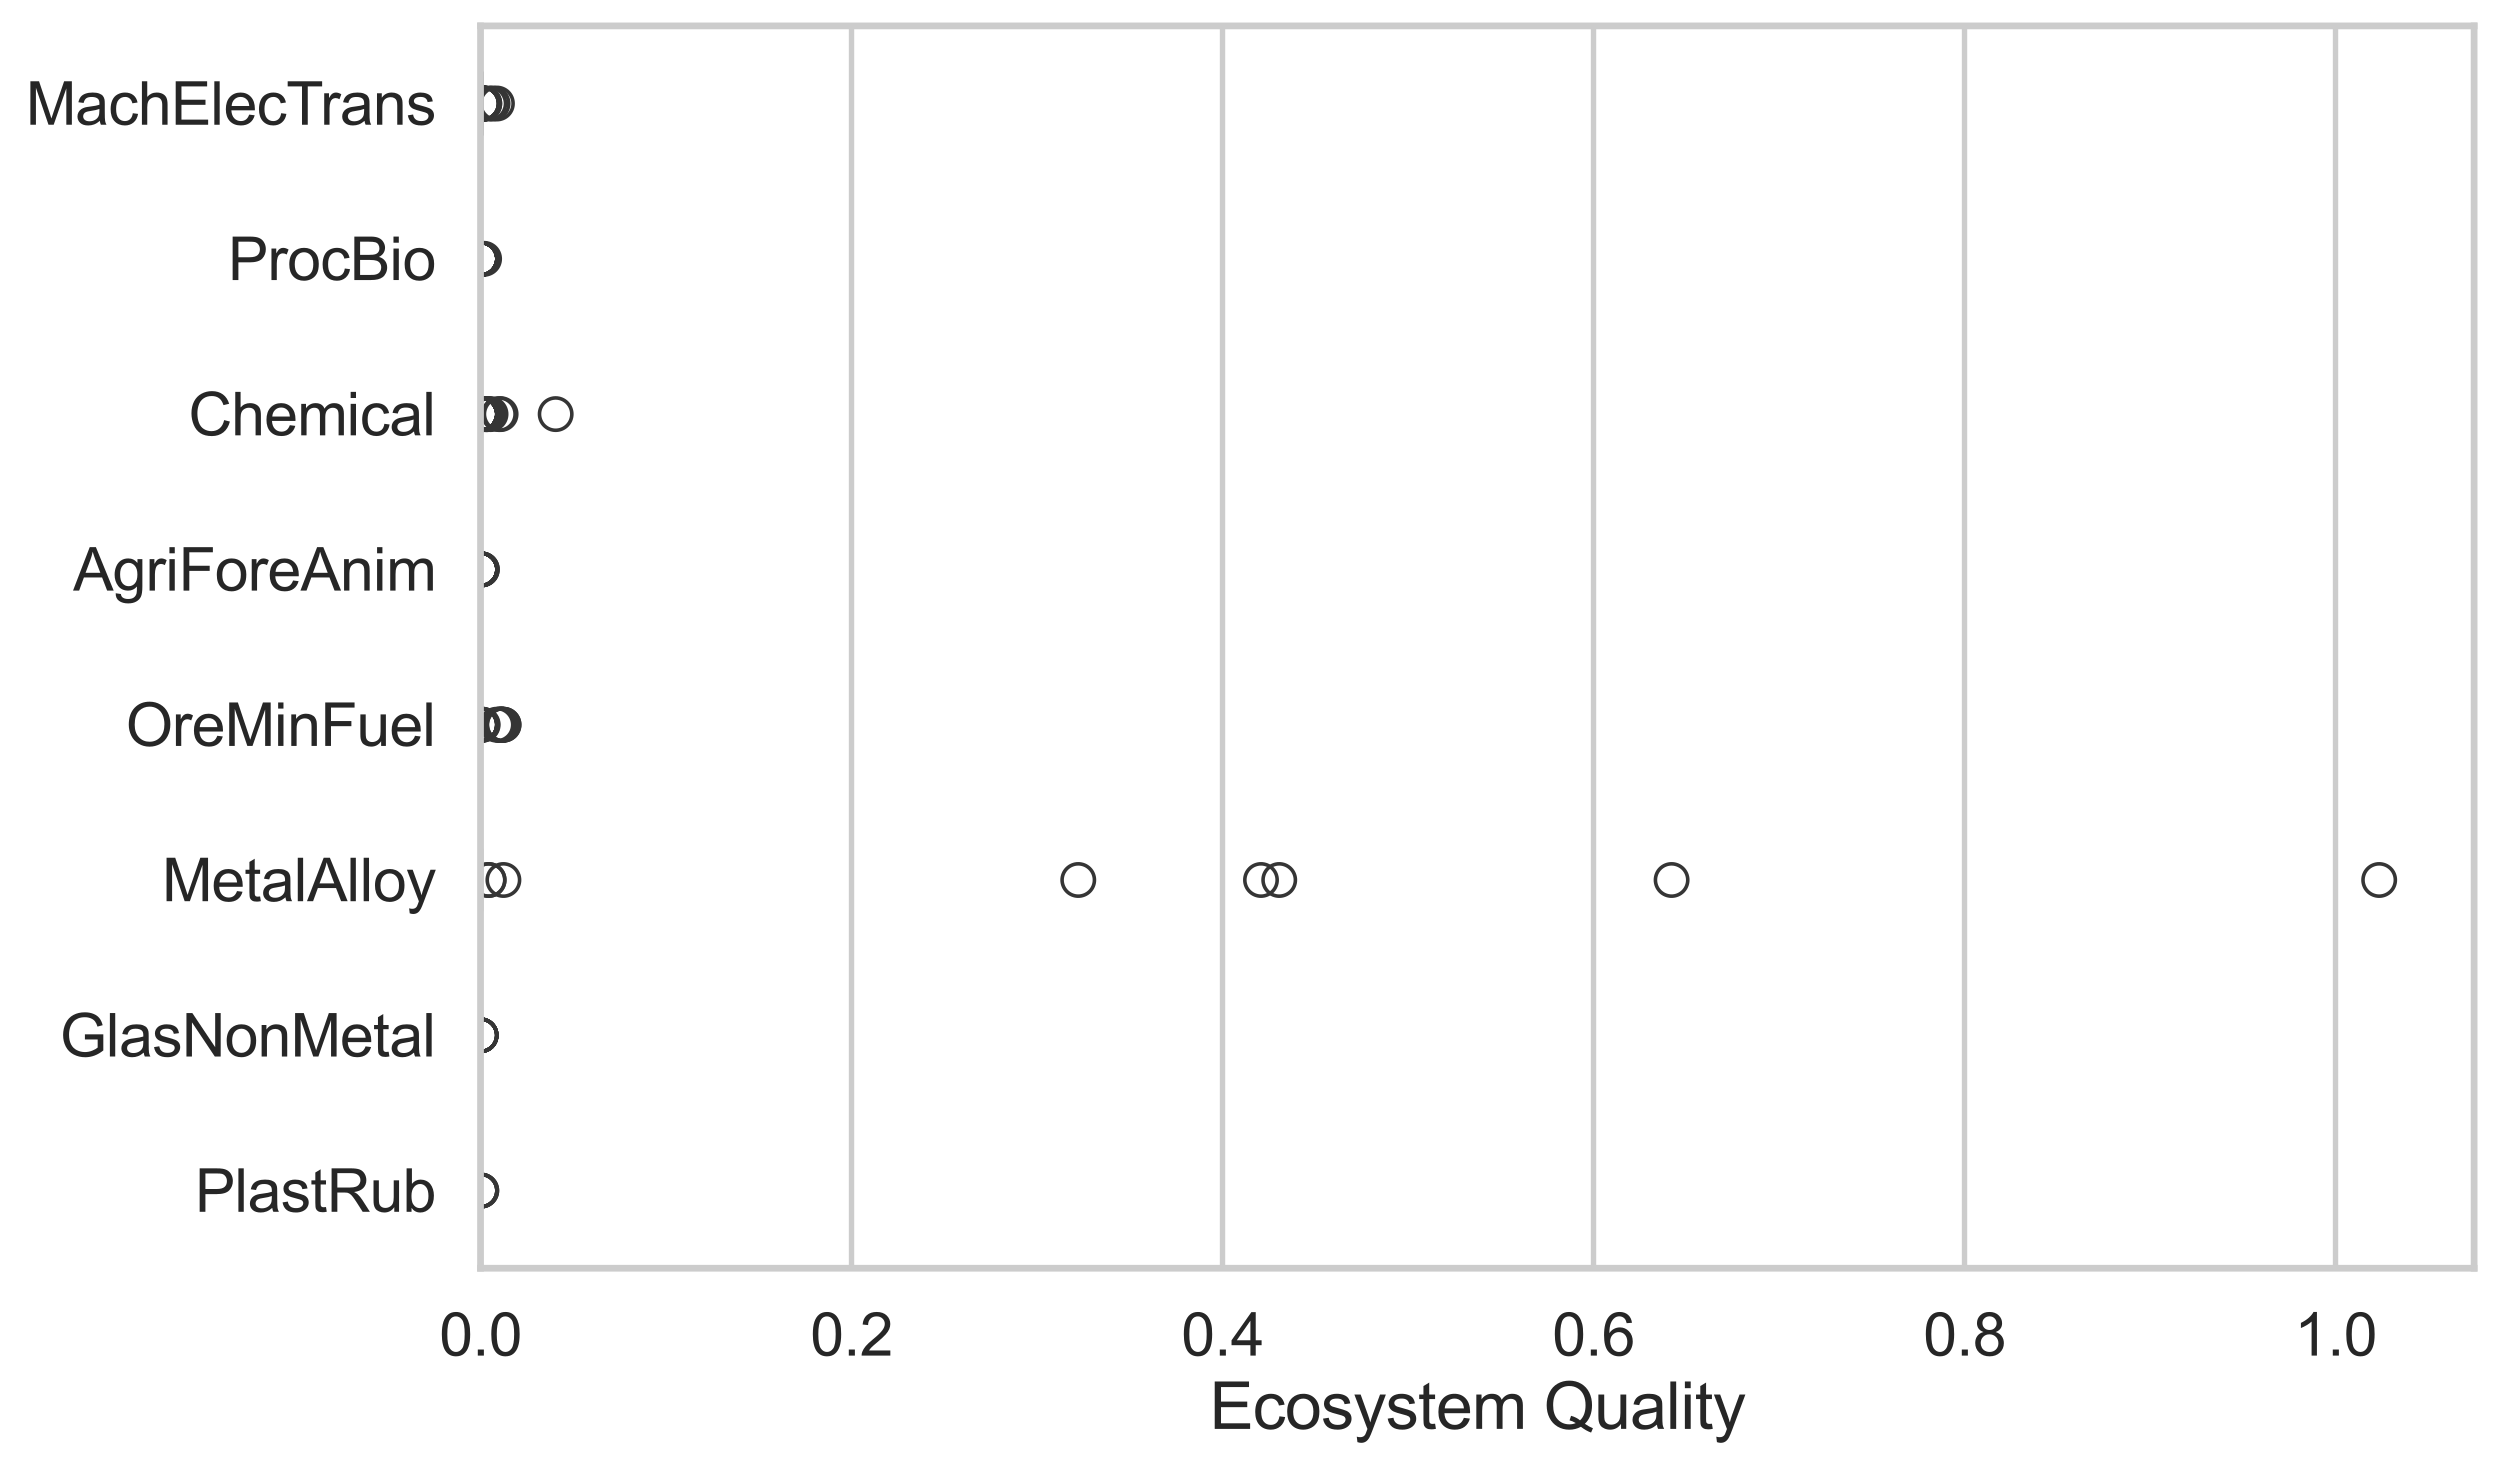 <?xml version="1.0" encoding="utf-8" standalone="no"?>
<!DOCTYPE svg PUBLIC "-//W3C//DTD SVG 1.1//EN"
  "http://www.w3.org/Graphics/SVG/1.1/DTD/svg11.dtd">
<svg xmlns:xlink="http://www.w3.org/1999/xlink" width="695.577pt" height="408.553pt" viewBox="0 0 695.577 408.553" xmlns="http://www.w3.org/2000/svg" version="1.1">
 <defs>
  <style type="text/css">*{stroke-linejoin: round; stroke-linecap: butt}</style>
 </defs>
 <g id="figure_1">
  <g id="patch_1">
   <path d="M 0 408.553 
L 695.577 408.553 
L 695.577 0 
L 0 0 
z
" style="fill: #ffffff"/>
  </g>
  <g id="axes_1">
   <g id="patch_2">
    <path d="M 133.697 352.86 
L 688.377 352.86 
L 688.377 7.2 
L 133.697 7.2 
z
" style="fill: #ffffff"/>
   </g>
   <g id="matplotlib.axis_1">
    <g id="xtick_1">
     <g id="line2d_1">
      <path d="M 133.697 352.86 
L 133.697 7.2 
" clip-path="url(#pc654605eb8)" style="fill: none; stroke: #cccccc; stroke-width: 1.5; stroke-linecap: round"/>
     </g>
     <g id="text_1">
      <!-- 0.0 -->
      <g style="fill: #262626" transform="translate(122.229 377.17) scale(0.165 -0.165)">
       <defs>
        <path id="ArialMT-30" d="M 266 2259 
Q 266 3072 433 3567 
Q 600 4063 929 4331 
Q 1259 4600 1759 4600 
Q 2128 4600 2406 4451 
Q 2684 4303 2865 4023 
Q 3047 3744 3150 3342 
Q 3253 2941 3253 2259 
Q 3253 1453 3087 958 
Q 2922 463 2592 192 
Q 2263 -78 1759 -78 
Q 1097 -78 719 397 
Q 266 969 266 2259 
z
M 844 2259 
Q 844 1131 1108 757 
Q 1372 384 1759 384 
Q 2147 384 2411 759 
Q 2675 1134 2675 2259 
Q 2675 3391 2411 3762 
Q 2147 4134 1753 4134 
Q 1366 4134 1134 3806 
Q 844 3388 844 2259 
z
" transform="scale(0.016)"/>
        <path id="ArialMT-2e" d="M 581 0 
L 581 641 
L 1222 641 
L 1222 0 
L 581 0 
z
" transform="scale(0.016)"/>
       </defs>
       <use xlink:href="#ArialMT-30"/>
       <use xlink:href="#ArialMT-2e" transform="translate(55.615 0)"/>
       <use xlink:href="#ArialMT-30" transform="translate(83.398 0)"/>
      </g>
     </g>
    </g>
    <g id="xtick_2">
     <g id="line2d_2">
      <path d="M 236.92 352.86 
L 236.92 7.2 
" clip-path="url(#pc654605eb8)" style="fill: none; stroke: #cccccc; stroke-width: 1.5; stroke-linecap: round"/>
     </g>
     <g id="text_2">
      <!-- 0.2 -->
      <g style="fill: #262626" transform="translate(225.453 377.17) scale(0.165 -0.165)">
       <defs>
        <path id="ArialMT-32" d="M 3222 541 
L 3222 0 
L 194 0 
Q 188 203 259 391 
Q 375 700 629 1000 
Q 884 1300 1366 1694 
Q 2113 2306 2375 2664 
Q 2638 3022 2638 3341 
Q 2638 3675 2398 3904 
Q 2159 4134 1775 4134 
Q 1369 4134 1125 3890 
Q 881 3647 878 3216 
L 300 3275 
Q 359 3922 746 4261 
Q 1134 4600 1788 4600 
Q 2447 4600 2831 4234 
Q 3216 3869 3216 3328 
Q 3216 3053 3103 2787 
Q 2991 2522 2730 2228 
Q 2469 1934 1863 1422 
Q 1356 997 1212 845 
Q 1069 694 975 541 
L 3222 541 
z
" transform="scale(0.016)"/>
       </defs>
       <use xlink:href="#ArialMT-30"/>
       <use xlink:href="#ArialMT-2e" transform="translate(55.615 0)"/>
       <use xlink:href="#ArialMT-32" transform="translate(83.398 0)"/>
      </g>
     </g>
    </g>
    <g id="xtick_3">
     <g id="line2d_3">
      <path d="M 340.143 352.86 
L 340.143 7.2 
" clip-path="url(#pc654605eb8)" style="fill: none; stroke: #cccccc; stroke-width: 1.5; stroke-linecap: round"/>
     </g>
     <g id="text_3">
      <!-- 0.4 -->
      <g style="fill: #262626" transform="translate(328.676 377.17) scale(0.165 -0.165)">
       <defs>
        <path id="ArialMT-34" d="M 2069 0 
L 2069 1097 
L 81 1097 
L 81 1613 
L 2172 4581 
L 2631 4581 
L 2631 1613 
L 3250 1613 
L 3250 1097 
L 2631 1097 
L 2631 0 
L 2069 0 
z
M 2069 1613 
L 2069 3678 
L 634 1613 
L 2069 1613 
z
" transform="scale(0.016)"/>
       </defs>
       <use xlink:href="#ArialMT-30"/>
       <use xlink:href="#ArialMT-2e" transform="translate(55.615 0)"/>
       <use xlink:href="#ArialMT-34" transform="translate(83.398 0)"/>
      </g>
     </g>
    </g>
    <g id="xtick_4">
     <g id="line2d_4">
      <path d="M 443.366 352.86 
L 443.366 7.2 
" clip-path="url(#pc654605eb8)" style="fill: none; stroke: #cccccc; stroke-width: 1.5; stroke-linecap: round"/>
     </g>
     <g id="text_4">
      <!-- 0.6 -->
      <g style="fill: #262626" transform="translate(431.899 377.17) scale(0.165 -0.165)">
       <defs>
        <path id="ArialMT-36" d="M 3184 3459 
L 2625 3416 
Q 2550 3747 2413 3897 
Q 2184 4138 1850 4138 
Q 1581 4138 1378 3988 
Q 1113 3794 959 3422 
Q 806 3050 800 2363 
Q 1003 2672 1297 2822 
Q 1591 2972 1913 2972 
Q 2475 2972 2870 2558 
Q 3266 2144 3266 1488 
Q 3266 1056 3080 686 
Q 2894 316 2569 119 
Q 2244 -78 1831 -78 
Q 1128 -78 684 439 
Q 241 956 241 2144 
Q 241 3472 731 4075 
Q 1159 4600 1884 4600 
Q 2425 4600 2770 4297 
Q 3116 3994 3184 3459 
z
M 888 1484 
Q 888 1194 1011 928 
Q 1134 663 1356 523 
Q 1578 384 1822 384 
Q 2178 384 2434 671 
Q 2691 959 2691 1453 
Q 2691 1928 2437 2201 
Q 2184 2475 1800 2475 
Q 1419 2475 1153 2201 
Q 888 1928 888 1484 
z
" transform="scale(0.016)"/>
       </defs>
       <use xlink:href="#ArialMT-30"/>
       <use xlink:href="#ArialMT-2e" transform="translate(55.615 0)"/>
       <use xlink:href="#ArialMT-36" transform="translate(83.398 0)"/>
      </g>
     </g>
    </g>
    <g id="xtick_5">
     <g id="line2d_5">
      <path d="M 546.59 352.86 
L 546.59 7.2 
" clip-path="url(#pc654605eb8)" style="fill: none; stroke: #cccccc; stroke-width: 1.5; stroke-linecap: round"/>
     </g>
     <g id="text_5">
      <!-- 0.8 -->
      <g style="fill: #262626" transform="translate(535.122 377.17) scale(0.165 -0.165)">
       <defs>
        <path id="ArialMT-38" d="M 1131 2484 
Q 781 2613 612 2850 
Q 444 3088 444 3419 
Q 444 3919 803 4259 
Q 1163 4600 1759 4600 
Q 2359 4600 2725 4251 
Q 3091 3903 3091 3403 
Q 3091 3084 2923 2848 
Q 2756 2613 2416 2484 
Q 2838 2347 3058 2040 
Q 3278 1734 3278 1309 
Q 3278 722 2862 322 
Q 2447 -78 1769 -78 
Q 1091 -78 675 323 
Q 259 725 259 1325 
Q 259 1772 486 2073 
Q 713 2375 1131 2484 
z
M 1019 3438 
Q 1019 3113 1228 2906 
Q 1438 2700 1772 2700 
Q 2097 2700 2305 2904 
Q 2513 3109 2513 3406 
Q 2513 3716 2298 3927 
Q 2084 4138 1766 4138 
Q 1444 4138 1231 3931 
Q 1019 3725 1019 3438 
z
M 838 1322 
Q 838 1081 952 856 
Q 1066 631 1291 507 
Q 1516 384 1775 384 
Q 2178 384 2440 643 
Q 2703 903 2703 1303 
Q 2703 1709 2433 1975 
Q 2163 2241 1756 2241 
Q 1359 2241 1098 1978 
Q 838 1716 838 1322 
z
" transform="scale(0.016)"/>
       </defs>
       <use xlink:href="#ArialMT-30"/>
       <use xlink:href="#ArialMT-2e" transform="translate(55.615 0)"/>
       <use xlink:href="#ArialMT-38" transform="translate(83.398 0)"/>
      </g>
     </g>
    </g>
    <g id="xtick_6">
     <g id="line2d_6">
      <path d="M 649.813 352.86 
L 649.813 7.2 
" clip-path="url(#pc654605eb8)" style="fill: none; stroke: #cccccc; stroke-width: 1.5; stroke-linecap: round"/>
     </g>
     <g id="text_6">
      <!-- 1.0 -->
      <g style="fill: #262626" transform="translate(638.345 377.17) scale(0.165 -0.165)">
       <defs>
        <path id="ArialMT-31" d="M 2384 0 
L 1822 0 
L 1822 3584 
Q 1619 3391 1289 3197 
Q 959 3003 697 2906 
L 697 3450 
Q 1169 3672 1522 3987 
Q 1875 4303 2022 4600 
L 2384 4600 
L 2384 0 
z
" transform="scale(0.016)"/>
       </defs>
       <use xlink:href="#ArialMT-31"/>
       <use xlink:href="#ArialMT-2e" transform="translate(55.615 0)"/>
       <use xlink:href="#ArialMT-30" transform="translate(83.398 0)"/>
      </g>
     </g>
    </g>
    <g id="text_7">
     <!-- Ecosystem Quality -->
     <g style="fill: #262626" transform="translate(336.517 397.564) scale(0.18 -0.18)">
      <defs>
       <path id="ArialMT-45" d="M 506 0 
L 506 4581 
L 3819 4581 
L 3819 4041 
L 1113 4041 
L 1113 2638 
L 3647 2638 
L 3647 2100 
L 1113 2100 
L 1113 541 
L 3925 541 
L 3925 0 
L 506 0 
z
" transform="scale(0.016)"/>
       <path id="ArialMT-63" d="M 2588 1216 
L 3141 1144 
Q 3050 572 2676 248 
Q 2303 -75 1759 -75 
Q 1078 -75 664 370 
Q 250 816 250 1647 
Q 250 2184 428 2587 
Q 606 2991 970 3192 
Q 1334 3394 1763 3394 
Q 2303 3394 2647 3120 
Q 2991 2847 3088 2344 
L 2541 2259 
Q 2463 2594 2264 2762 
Q 2066 2931 1784 2931 
Q 1359 2931 1093 2626 
Q 828 2322 828 1663 
Q 828 994 1084 691 
Q 1341 388 1753 388 
Q 2084 388 2306 591 
Q 2528 794 2588 1216 
z
" transform="scale(0.016)"/>
       <path id="ArialMT-6f" d="M 213 1659 
Q 213 2581 725 3025 
Q 1153 3394 1769 3394 
Q 2453 3394 2887 2945 
Q 3322 2497 3322 1706 
Q 3322 1066 3130 698 
Q 2938 331 2570 128 
Q 2203 -75 1769 -75 
Q 1072 -75 642 372 
Q 213 819 213 1659 
z
M 791 1659 
Q 791 1022 1069 705 
Q 1347 388 1769 388 
Q 2188 388 2466 706 
Q 2744 1025 2744 1678 
Q 2744 2294 2464 2611 
Q 2184 2928 1769 2928 
Q 1347 2928 1069 2612 
Q 791 2297 791 1659 
z
" transform="scale(0.016)"/>
       <path id="ArialMT-73" d="M 197 991 
L 753 1078 
Q 800 744 1014 566 
Q 1228 388 1613 388 
Q 2000 388 2187 545 
Q 2375 703 2375 916 
Q 2375 1106 2209 1216 
Q 2094 1291 1634 1406 
Q 1016 1563 777 1677 
Q 538 1791 414 1992 
Q 291 2194 291 2438 
Q 291 2659 392 2848 
Q 494 3038 669 3163 
Q 800 3259 1026 3326 
Q 1253 3394 1513 3394 
Q 1903 3394 2198 3281 
Q 2494 3169 2634 2976 
Q 2775 2784 2828 2463 
L 2278 2388 
Q 2241 2644 2061 2787 
Q 1881 2931 1553 2931 
Q 1166 2931 1000 2803 
Q 834 2675 834 2503 
Q 834 2394 903 2306 
Q 972 2216 1119 2156 
Q 1203 2125 1616 2013 
Q 2213 1853 2448 1751 
Q 2684 1650 2818 1456 
Q 2953 1263 2953 975 
Q 2953 694 2789 445 
Q 2625 197 2315 61 
Q 2006 -75 1616 -75 
Q 969 -75 630 194 
Q 291 463 197 991 
z
" transform="scale(0.016)"/>
       <path id="ArialMT-79" d="M 397 -1278 
L 334 -750 
Q 519 -800 656 -800 
Q 844 -800 956 -737 
Q 1069 -675 1141 -563 
Q 1194 -478 1313 -144 
Q 1328 -97 1363 -6 
L 103 3319 
L 709 3319 
L 1400 1397 
Q 1534 1031 1641 628 
Q 1738 1016 1872 1384 
L 2581 3319 
L 3144 3319 
L 1881 -56 
Q 1678 -603 1566 -809 
Q 1416 -1088 1222 -1217 
Q 1028 -1347 759 -1347 
Q 597 -1347 397 -1278 
z
" transform="scale(0.016)"/>
       <path id="ArialMT-74" d="M 1650 503 
L 1731 6 
Q 1494 -44 1306 -44 
Q 1000 -44 831 53 
Q 663 150 594 308 
Q 525 466 525 972 
L 525 2881 
L 113 2881 
L 113 3319 
L 525 3319 
L 525 4141 
L 1084 4478 
L 1084 3319 
L 1650 3319 
L 1650 2881 
L 1084 2881 
L 1084 941 
Q 1084 700 1114 631 
Q 1144 563 1211 522 
Q 1278 481 1403 481 
Q 1497 481 1650 503 
z
" transform="scale(0.016)"/>
       <path id="ArialMT-65" d="M 2694 1069 
L 3275 997 
Q 3138 488 2766 206 
Q 2394 -75 1816 -75 
Q 1088 -75 661 373 
Q 234 822 234 1631 
Q 234 2469 665 2931 
Q 1097 3394 1784 3394 
Q 2450 3394 2872 2941 
Q 3294 2488 3294 1666 
Q 3294 1616 3291 1516 
L 816 1516 
Q 847 969 1125 678 
Q 1403 388 1819 388 
Q 2128 388 2347 550 
Q 2566 713 2694 1069 
z
M 847 1978 
L 2700 1978 
Q 2663 2397 2488 2606 
Q 2219 2931 1791 2931 
Q 1403 2931 1139 2672 
Q 875 2413 847 1978 
z
" transform="scale(0.016)"/>
       <path id="ArialMT-6d" d="M 422 0 
L 422 3319 
L 925 3319 
L 925 2853 
Q 1081 3097 1340 3245 
Q 1600 3394 1931 3394 
Q 2300 3394 2536 3241 
Q 2772 3088 2869 2813 
Q 3263 3394 3894 3394 
Q 4388 3394 4653 3120 
Q 4919 2847 4919 2278 
L 4919 0 
L 4359 0 
L 4359 2091 
Q 4359 2428 4304 2576 
Q 4250 2725 4106 2815 
Q 3963 2906 3769 2906 
Q 3419 2906 3187 2673 
Q 2956 2441 2956 1928 
L 2956 0 
L 2394 0 
L 2394 2156 
Q 2394 2531 2256 2718 
Q 2119 2906 1806 2906 
Q 1569 2906 1367 2781 
Q 1166 2656 1075 2415 
Q 984 2175 984 1722 
L 984 0 
L 422 0 
z
" transform="scale(0.016)"/>
       <path id="ArialMT-20" transform="scale(0.016)"/>
       <path id="ArialMT-51" d="M 3966 491 
Q 4388 200 4744 66 
L 4566 -356 
Q 4072 -178 3581 206 
Q 3072 -78 2456 -78 
Q 1834 -78 1328 222 
Q 822 522 548 1065 
Q 275 1609 275 2291 
Q 275 2969 550 3525 
Q 825 4081 1333 4372 
Q 1841 4663 2469 4663 
Q 3103 4663 3612 4361 
Q 4122 4059 4389 3517 
Q 4656 2975 4656 2294 
Q 4656 1728 4484 1276 
Q 4313 825 3966 491 
z
M 2631 1266 
Q 3156 1119 3497 828 
Q 4031 1316 4031 2294 
Q 4031 2850 3842 3265 
Q 3653 3681 3289 3911 
Q 2925 4141 2472 4141 
Q 1794 4141 1347 3677 
Q 900 3213 900 2291 
Q 900 1397 1342 919 
Q 1784 441 2472 441 
Q 2797 441 3084 563 
Q 2800 747 2484 825 
L 2631 1266 
z
" transform="scale(0.016)"/>
       <path id="ArialMT-75" d="M 2597 0 
L 2597 488 
Q 2209 -75 1544 -75 
Q 1250 -75 995 37 
Q 741 150 617 320 
Q 494 491 444 738 
Q 409 903 409 1263 
L 409 3319 
L 972 3319 
L 972 1478 
Q 972 1038 1006 884 
Q 1059 663 1231 536 
Q 1403 409 1656 409 
Q 1909 409 2131 539 
Q 2353 669 2445 892 
Q 2538 1116 2538 1541 
L 2538 3319 
L 3100 3319 
L 3100 0 
L 2597 0 
z
" transform="scale(0.016)"/>
       <path id="ArialMT-61" d="M 2588 409 
Q 2275 144 1986 34 
Q 1697 -75 1366 -75 
Q 819 -75 525 192 
Q 231 459 231 875 
Q 231 1119 342 1320 
Q 453 1522 633 1644 
Q 813 1766 1038 1828 
Q 1203 1872 1538 1913 
Q 2219 1994 2541 2106 
Q 2544 2222 2544 2253 
Q 2544 2597 2384 2738 
Q 2169 2928 1744 2928 
Q 1347 2928 1158 2789 
Q 969 2650 878 2297 
L 328 2372 
Q 403 2725 575 2942 
Q 747 3159 1072 3276 
Q 1397 3394 1825 3394 
Q 2250 3394 2515 3294 
Q 2781 3194 2906 3042 
Q 3031 2891 3081 2659 
Q 3109 2516 3109 2141 
L 3109 1391 
Q 3109 606 3145 398 
Q 3181 191 3288 0 
L 2700 0 
Q 2613 175 2588 409 
z
M 2541 1666 
Q 2234 1541 1622 1453 
Q 1275 1403 1131 1340 
Q 988 1278 909 1158 
Q 831 1038 831 891 
Q 831 666 1001 516 
Q 1172 366 1500 366 
Q 1825 366 2078 508 
Q 2331 650 2450 897 
Q 2541 1088 2541 1459 
L 2541 1666 
z
" transform="scale(0.016)"/>
       <path id="ArialMT-6c" d="M 409 0 
L 409 4581 
L 972 4581 
L 972 0 
L 409 0 
z
" transform="scale(0.016)"/>
       <path id="ArialMT-69" d="M 425 3934 
L 425 4581 
L 988 4581 
L 988 3934 
L 425 3934 
z
M 425 0 
L 425 3319 
L 988 3319 
L 988 0 
L 425 0 
z
" transform="scale(0.016)"/>
      </defs>
      <use xlink:href="#ArialMT-45"/>
      <use xlink:href="#ArialMT-63" transform="translate(66.699 0)"/>
      <use xlink:href="#ArialMT-6f" transform="translate(116.699 0)"/>
      <use xlink:href="#ArialMT-73" transform="translate(172.314 0)"/>
      <use xlink:href="#ArialMT-79" transform="translate(222.314 0)"/>
      <use xlink:href="#ArialMT-73" transform="translate(272.314 0)"/>
      <use xlink:href="#ArialMT-74" transform="translate(322.314 0)"/>
      <use xlink:href="#ArialMT-65" transform="translate(350.098 0)"/>
      <use xlink:href="#ArialMT-6d" transform="translate(405.713 0)"/>
      <use xlink:href="#ArialMT-20" transform="translate(489.014 0)"/>
      <use xlink:href="#ArialMT-51" transform="translate(516.797 0)"/>
      <use xlink:href="#ArialMT-75" transform="translate(594.58 0)"/>
      <use xlink:href="#ArialMT-61" transform="translate(650.195 0)"/>
      <use xlink:href="#ArialMT-6c" transform="translate(705.811 0)"/>
      <use xlink:href="#ArialMT-69" transform="translate(728.027 0)"/>
      <use xlink:href="#ArialMT-74" transform="translate(750.244 0)"/>
      <use xlink:href="#ArialMT-79" transform="translate(778.027 0)"/>
     </g>
    </g>
   </g>
   <g id="matplotlib.axis_2">
    <g id="ytick_1">
     <g id="text_8">
      <!-- MachElecTrans -->
      <g style="fill: #262626" transform="translate(7.2 34.709) scale(0.165 -0.165)">
       <defs>
        <path id="ArialMT-4d" d="M 475 0 
L 475 4581 
L 1388 4581 
L 2472 1338 
Q 2622 884 2691 659 
Q 2769 909 2934 1394 
L 4031 4581 
L 4847 4581 
L 4847 0 
L 4263 0 
L 4263 3834 
L 2931 0 
L 2384 0 
L 1059 3900 
L 1059 0 
L 475 0 
z
" transform="scale(0.016)"/>
        <path id="ArialMT-68" d="M 422 0 
L 422 4581 
L 984 4581 
L 984 2938 
Q 1378 3394 1978 3394 
Q 2347 3394 2619 3248 
Q 2891 3103 3008 2847 
Q 3125 2591 3125 2103 
L 3125 0 
L 2563 0 
L 2563 2103 
Q 2563 2525 2380 2717 
Q 2197 2909 1863 2909 
Q 1613 2909 1392 2779 
Q 1172 2650 1078 2428 
Q 984 2206 984 1816 
L 984 0 
L 422 0 
z
" transform="scale(0.016)"/>
        <path id="ArialMT-54" d="M 1659 0 
L 1659 4041 
L 150 4041 
L 150 4581 
L 3781 4581 
L 3781 4041 
L 2266 4041 
L 2266 0 
L 1659 0 
z
" transform="scale(0.016)"/>
        <path id="ArialMT-72" d="M 416 0 
L 416 3319 
L 922 3319 
L 922 2816 
Q 1116 3169 1280 3281 
Q 1444 3394 1641 3394 
Q 1925 3394 2219 3213 
L 2025 2691 
Q 1819 2813 1613 2813 
Q 1428 2813 1281 2702 
Q 1134 2591 1072 2394 
Q 978 2094 978 1738 
L 978 0 
L 416 0 
z
" transform="scale(0.016)"/>
        <path id="ArialMT-6e" d="M 422 0 
L 422 3319 
L 928 3319 
L 928 2847 
Q 1294 3394 1984 3394 
Q 2284 3394 2536 3286 
Q 2788 3178 2913 3003 
Q 3038 2828 3088 2588 
Q 3119 2431 3119 2041 
L 3119 0 
L 2556 0 
L 2556 2019 
Q 2556 2363 2490 2533 
Q 2425 2703 2258 2804 
Q 2091 2906 1866 2906 
Q 1506 2906 1245 2678 
Q 984 2450 984 1813 
L 984 0 
L 422 0 
z
" transform="scale(0.016)"/>
       </defs>
       <use xlink:href="#ArialMT-4d"/>
       <use xlink:href="#ArialMT-61" transform="translate(83.301 0)"/>
       <use xlink:href="#ArialMT-63" transform="translate(138.916 0)"/>
       <use xlink:href="#ArialMT-68" transform="translate(188.916 0)"/>
       <use xlink:href="#ArialMT-45" transform="translate(244.531 0)"/>
       <use xlink:href="#ArialMT-6c" transform="translate(311.23 0)"/>
       <use xlink:href="#ArialMT-65" transform="translate(333.447 0)"/>
       <use xlink:href="#ArialMT-63" transform="translate(389.062 0)"/>
       <use xlink:href="#ArialMT-54" transform="translate(439.062 0)"/>
       <use xlink:href="#ArialMT-72" transform="translate(496.396 0)"/>
       <use xlink:href="#ArialMT-61" transform="translate(529.697 0)"/>
       <use xlink:href="#ArialMT-6e" transform="translate(585.312 0)"/>
       <use xlink:href="#ArialMT-73" transform="translate(640.928 0)"/>
      </g>
     </g>
    </g>
    <g id="ytick_2">
     <g id="text_9">
      <!-- ProcBio -->
      <g style="fill: #262626" transform="translate(63.424 77.916) scale(0.165 -0.165)">
       <defs>
        <path id="ArialMT-50" d="M 494 0 
L 494 4581 
L 2222 4581 
Q 2678 4581 2919 4538 
Q 3256 4481 3484 4323 
Q 3713 4166 3852 3881 
Q 3991 3597 3991 3256 
Q 3991 2672 3619 2267 
Q 3247 1863 2275 1863 
L 1100 1863 
L 1100 0 
L 494 0 
z
M 1100 2403 
L 2284 2403 
Q 2872 2403 3119 2622 
Q 3366 2841 3366 3238 
Q 3366 3525 3220 3729 
Q 3075 3934 2838 4000 
Q 2684 4041 2272 4041 
L 1100 4041 
L 1100 2403 
z
" transform="scale(0.016)"/>
        <path id="ArialMT-42" d="M 469 0 
L 469 4581 
L 2188 4581 
Q 2713 4581 3030 4442 
Q 3347 4303 3526 4014 
Q 3706 3725 3706 3409 
Q 3706 3116 3547 2856 
Q 3388 2597 3066 2438 
Q 3481 2316 3704 2022 
Q 3928 1728 3928 1328 
Q 3928 1006 3792 729 
Q 3656 453 3456 303 
Q 3256 153 2954 76 
Q 2653 0 2216 0 
L 469 0 
z
M 1075 2656 
L 2066 2656 
Q 2469 2656 2644 2709 
Q 2875 2778 2992 2937 
Q 3109 3097 3109 3338 
Q 3109 3566 3000 3739 
Q 2891 3913 2687 3977 
Q 2484 4041 1991 4041 
L 1075 4041 
L 1075 2656 
z
M 1075 541 
L 2216 541 
Q 2509 541 2628 563 
Q 2838 600 2978 687 
Q 3119 775 3209 942 
Q 3300 1109 3300 1328 
Q 3300 1584 3169 1773 
Q 3038 1963 2805 2039 
Q 2572 2116 2134 2116 
L 1075 2116 
L 1075 541 
z
" transform="scale(0.016)"/>
       </defs>
       <use xlink:href="#ArialMT-50"/>
       <use xlink:href="#ArialMT-72" transform="translate(66.699 0)"/>
       <use xlink:href="#ArialMT-6f" transform="translate(100 0)"/>
       <use xlink:href="#ArialMT-63" transform="translate(155.615 0)"/>
       <use xlink:href="#ArialMT-42" transform="translate(205.615 0)"/>
       <use xlink:href="#ArialMT-69" transform="translate(272.314 0)"/>
       <use xlink:href="#ArialMT-6f" transform="translate(294.531 0)"/>
      </g>
     </g>
    </g>
    <g id="ytick_3">
     <g id="text_10">
      <!-- Chemical -->
      <g style="fill: #262626" transform="translate(52.428 121.124) scale(0.165 -0.165)">
       <defs>
        <path id="ArialMT-43" d="M 3763 1606 
L 4369 1453 
Q 4178 706 3683 314 
Q 3188 -78 2472 -78 
Q 1731 -78 1267 223 
Q 803 525 561 1097 
Q 319 1669 319 2325 
Q 319 3041 592 3573 
Q 866 4106 1370 4382 
Q 1875 4659 2481 4659 
Q 3169 4659 3637 4309 
Q 4106 3959 4291 3325 
L 3694 3184 
Q 3534 3684 3231 3912 
Q 2928 4141 2469 4141 
Q 1941 4141 1586 3887 
Q 1231 3634 1087 3207 
Q 944 2781 944 2328 
Q 944 1744 1114 1308 
Q 1284 872 1643 656 
Q 2003 441 2422 441 
Q 2931 441 3284 734 
Q 3638 1028 3763 1606 
z
" transform="scale(0.016)"/>
       </defs>
       <use xlink:href="#ArialMT-43"/>
       <use xlink:href="#ArialMT-68" transform="translate(72.217 0)"/>
       <use xlink:href="#ArialMT-65" transform="translate(127.832 0)"/>
       <use xlink:href="#ArialMT-6d" transform="translate(183.447 0)"/>
       <use xlink:href="#ArialMT-69" transform="translate(266.748 0)"/>
       <use xlink:href="#ArialMT-63" transform="translate(288.965 0)"/>
       <use xlink:href="#ArialMT-61" transform="translate(338.965 0)"/>
       <use xlink:href="#ArialMT-6c" transform="translate(394.58 0)"/>
      </g>
     </g>
    </g>
    <g id="ytick_4">
     <g id="text_11">
      <!-- AgriForeAnim -->
      <g style="fill: #262626" transform="translate(20.341 164.331) scale(0.165 -0.165)">
       <defs>
        <path id="ArialMT-41" d="M -9 0 
L 1750 4581 
L 2403 4581 
L 4278 0 
L 3588 0 
L 3053 1388 
L 1138 1388 
L 634 0 
L -9 0 
z
M 1313 1881 
L 2866 1881 
L 2388 3150 
Q 2169 3728 2063 4100 
Q 1975 3659 1816 3225 
L 1313 1881 
z
" transform="scale(0.016)"/>
        <path id="ArialMT-67" d="M 319 -275 
L 866 -356 
Q 900 -609 1056 -725 
Q 1266 -881 1628 -881 
Q 2019 -881 2231 -725 
Q 2444 -569 2519 -288 
Q 2563 -116 2559 434 
Q 2191 0 1641 0 
Q 956 0 581 494 
Q 206 988 206 1678 
Q 206 2153 378 2554 
Q 550 2956 876 3175 
Q 1203 3394 1644 3394 
Q 2231 3394 2613 2919 
L 2613 3319 
L 3131 3319 
L 3131 450 
Q 3131 -325 2973 -648 
Q 2816 -972 2473 -1159 
Q 2131 -1347 1631 -1347 
Q 1038 -1347 672 -1080 
Q 306 -813 319 -275 
z
M 784 1719 
Q 784 1066 1043 766 
Q 1303 466 1694 466 
Q 2081 466 2343 764 
Q 2606 1063 2606 1700 
Q 2606 2309 2336 2618 
Q 2066 2928 1684 2928 
Q 1309 2928 1046 2623 
Q 784 2319 784 1719 
z
" transform="scale(0.016)"/>
        <path id="ArialMT-46" d="M 525 0 
L 525 4581 
L 3616 4581 
L 3616 4041 
L 1131 4041 
L 1131 2622 
L 3281 2622 
L 3281 2081 
L 1131 2081 
L 1131 0 
L 525 0 
z
" transform="scale(0.016)"/>
       </defs>
       <use xlink:href="#ArialMT-41"/>
       <use xlink:href="#ArialMT-67" transform="translate(66.699 0)"/>
       <use xlink:href="#ArialMT-72" transform="translate(122.314 0)"/>
       <use xlink:href="#ArialMT-69" transform="translate(155.615 0)"/>
       <use xlink:href="#ArialMT-46" transform="translate(177.832 0)"/>
       <use xlink:href="#ArialMT-6f" transform="translate(238.916 0)"/>
       <use xlink:href="#ArialMT-72" transform="translate(294.531 0)"/>
       <use xlink:href="#ArialMT-65" transform="translate(327.832 0)"/>
       <use xlink:href="#ArialMT-41" transform="translate(383.447 0)"/>
       <use xlink:href="#ArialMT-6e" transform="translate(450.146 0)"/>
       <use xlink:href="#ArialMT-69" transform="translate(505.762 0)"/>
       <use xlink:href="#ArialMT-6d" transform="translate(527.979 0)"/>
      </g>
     </g>
    </g>
    <g id="ytick_5">
     <g id="text_12">
      <!-- OreMinFuel -->
      <g style="fill: #262626" transform="translate(35.013 207.539) scale(0.165 -0.165)">
       <defs>
        <path id="ArialMT-4f" d="M 309 2231 
Q 309 3372 921 4017 
Q 1534 4663 2503 4663 
Q 3138 4663 3647 4359 
Q 4156 4056 4423 3514 
Q 4691 2972 4691 2284 
Q 4691 1588 4409 1038 
Q 4128 488 3612 205 
Q 3097 -78 2500 -78 
Q 1853 -78 1343 234 
Q 834 547 571 1087 
Q 309 1628 309 2231 
z
M 934 2222 
Q 934 1394 1379 917 
Q 1825 441 2497 441 
Q 3181 441 3623 922 
Q 4066 1403 4066 2288 
Q 4066 2847 3877 3264 
Q 3688 3681 3323 3911 
Q 2959 4141 2506 4141 
Q 1863 4141 1398 3698 
Q 934 3256 934 2222 
z
" transform="scale(0.016)"/>
       </defs>
       <use xlink:href="#ArialMT-4f"/>
       <use xlink:href="#ArialMT-72" transform="translate(77.783 0)"/>
       <use xlink:href="#ArialMT-65" transform="translate(111.084 0)"/>
       <use xlink:href="#ArialMT-4d" transform="translate(166.699 0)"/>
       <use xlink:href="#ArialMT-69" transform="translate(250 0)"/>
       <use xlink:href="#ArialMT-6e" transform="translate(272.217 0)"/>
       <use xlink:href="#ArialMT-46" transform="translate(327.832 0)"/>
       <use xlink:href="#ArialMT-75" transform="translate(388.916 0)"/>
       <use xlink:href="#ArialMT-65" transform="translate(444.531 0)"/>
       <use xlink:href="#ArialMT-6c" transform="translate(500.146 0)"/>
      </g>
     </g>
    </g>
    <g id="ytick_6">
     <g id="text_13">
      <!-- MetalAlloy -->
      <g style="fill: #262626" transform="translate(45.088 250.746) scale(0.165 -0.165)">
       <use xlink:href="#ArialMT-4d"/>
       <use xlink:href="#ArialMT-65" transform="translate(83.301 0)"/>
       <use xlink:href="#ArialMT-74" transform="translate(138.916 0)"/>
       <use xlink:href="#ArialMT-61" transform="translate(166.699 0)"/>
       <use xlink:href="#ArialMT-6c" transform="translate(222.314 0)"/>
       <use xlink:href="#ArialMT-41" transform="translate(244.531 0)"/>
       <use xlink:href="#ArialMT-6c" transform="translate(311.23 0)"/>
       <use xlink:href="#ArialMT-6c" transform="translate(333.447 0)"/>
       <use xlink:href="#ArialMT-6f" transform="translate(355.664 0)"/>
       <use xlink:href="#ArialMT-79" transform="translate(411.279 0)"/>
      </g>
     </g>
    </g>
    <g id="ytick_7">
     <g id="text_14">
      <!-- GlasNonMetal -->
      <g style="fill: #262626" transform="translate(16.659 293.954) scale(0.165 -0.165)">
       <defs>
        <path id="ArialMT-47" d="M 2638 1797 
L 2638 2334 
L 4578 2338 
L 4578 638 
Q 4131 281 3656 101 
Q 3181 -78 2681 -78 
Q 2006 -78 1454 211 
Q 903 500 622 1047 
Q 341 1594 341 2269 
Q 341 2938 620 3517 
Q 900 4097 1425 4378 
Q 1950 4659 2634 4659 
Q 3131 4659 3532 4498 
Q 3934 4338 4162 4050 
Q 4391 3763 4509 3300 
L 3963 3150 
Q 3859 3500 3706 3700 
Q 3553 3900 3268 4020 
Q 2984 4141 2638 4141 
Q 2222 4141 1919 4014 
Q 1616 3888 1430 3681 
Q 1244 3475 1141 3228 
Q 966 2803 966 2306 
Q 966 1694 1177 1281 
Q 1388 869 1791 669 
Q 2194 469 2647 469 
Q 3041 469 3416 620 
Q 3791 772 3984 944 
L 3984 1797 
L 2638 1797 
z
" transform="scale(0.016)"/>
        <path id="ArialMT-4e" d="M 488 0 
L 488 4581 
L 1109 4581 
L 3516 984 
L 3516 4581 
L 4097 4581 
L 4097 0 
L 3475 0 
L 1069 3600 
L 1069 0 
L 488 0 
z
" transform="scale(0.016)"/>
       </defs>
       <use xlink:href="#ArialMT-47"/>
       <use xlink:href="#ArialMT-6c" transform="translate(77.783 0)"/>
       <use xlink:href="#ArialMT-61" transform="translate(100 0)"/>
       <use xlink:href="#ArialMT-73" transform="translate(155.615 0)"/>
       <use xlink:href="#ArialMT-4e" transform="translate(205.615 0)"/>
       <use xlink:href="#ArialMT-6f" transform="translate(277.832 0)"/>
       <use xlink:href="#ArialMT-6e" transform="translate(333.447 0)"/>
       <use xlink:href="#ArialMT-4d" transform="translate(389.062 0)"/>
       <use xlink:href="#ArialMT-65" transform="translate(472.363 0)"/>
       <use xlink:href="#ArialMT-74" transform="translate(527.979 0)"/>
       <use xlink:href="#ArialMT-61" transform="translate(555.762 0)"/>
       <use xlink:href="#ArialMT-6c" transform="translate(611.377 0)"/>
      </g>
     </g>
    </g>
    <g id="ytick_8">
     <g id="text_15">
      <!-- PlastRub -->
      <g style="fill: #262626" transform="translate(54.248 337.161) scale(0.165 -0.165)">
       <defs>
        <path id="ArialMT-52" d="M 503 0 
L 503 4581 
L 2534 4581 
Q 3147 4581 3465 4457 
Q 3784 4334 3975 4021 
Q 4166 3709 4166 3331 
Q 4166 2844 3850 2509 
Q 3534 2175 2875 2084 
Q 3116 1969 3241 1856 
Q 3506 1613 3744 1247 
L 4541 0 
L 3778 0 
L 3172 953 
Q 2906 1366 2734 1584 
Q 2563 1803 2427 1890 
Q 2291 1978 2150 2013 
Q 2047 2034 1813 2034 
L 1109 2034 
L 1109 0 
L 503 0 
z
M 1109 2559 
L 2413 2559 
Q 2828 2559 3062 2645 
Q 3297 2731 3419 2920 
Q 3541 3109 3541 3331 
Q 3541 3656 3305 3865 
Q 3069 4075 2559 4075 
L 1109 4075 
L 1109 2559 
z
" transform="scale(0.016)"/>
        <path id="ArialMT-62" d="M 941 0 
L 419 0 
L 419 4581 
L 981 4581 
L 981 2947 
Q 1338 3394 1891 3394 
Q 2197 3394 2470 3270 
Q 2744 3147 2920 2923 
Q 3097 2700 3197 2384 
Q 3297 2069 3297 1709 
Q 3297 856 2875 390 
Q 2453 -75 1863 -75 
Q 1275 -75 941 416 
L 941 0 
z
M 934 1684 
Q 934 1088 1097 822 
Q 1363 388 1816 388 
Q 2184 388 2453 708 
Q 2722 1028 2722 1663 
Q 2722 2313 2464 2622 
Q 2206 2931 1841 2931 
Q 1472 2931 1203 2611 
Q 934 2291 934 1684 
z
" transform="scale(0.016)"/>
       </defs>
       <use xlink:href="#ArialMT-50"/>
       <use xlink:href="#ArialMT-6c" transform="translate(66.699 0)"/>
       <use xlink:href="#ArialMT-61" transform="translate(88.916 0)"/>
       <use xlink:href="#ArialMT-73" transform="translate(144.531 0)"/>
       <use xlink:href="#ArialMT-74" transform="translate(194.531 0)"/>
       <use xlink:href="#ArialMT-52" transform="translate(222.314 0)"/>
       <use xlink:href="#ArialMT-75" transform="translate(294.531 0)"/>
       <use xlink:href="#ArialMT-62" transform="translate(350.146 0)"/>
      </g>
     </g>
    </g>
   </g>
   <g id="patch_3">
    <path d="M 133.72 11.521 
L 133.72 46.087 
L 133.876 46.087 
L 133.876 11.521 
L 133.72 11.521 
z
" clip-path="url(#pc654605eb8)" style="fill: #ca74db; stroke: #353535; stroke-linejoin: miter"/>
   </g>
   <g id="line2d_7">
    <path d="M 133.72 28.804 
L 133.699 28.804 
" clip-path="url(#pc654605eb8)" style="fill: none; stroke: #353535"/>
   </g>
   <g id="line2d_8">
    <path d="M 133.876 28.804 
L 134.069 28.804 
" clip-path="url(#pc654605eb8)" style="fill: none; stroke: #353535"/>
   </g>
   <g id="line2d_9">
    <path d="M 133.699 20.162 
L 133.699 37.445 
" clip-path="url(#pc654605eb8)" style="fill: none; stroke: #353535; stroke-linecap: round"/>
   </g>
   <g id="line2d_10">
    <path d="M 134.069 20.162 
L 134.069 37.445 
" clip-path="url(#pc654605eb8)" style="fill: none; stroke: #353535; stroke-linecap: round"/>
   </g>
   <g id="line2d_11">
    <defs>
     <path id="mb79ec69b17" d="M 0 4.5 
C 1.193 4.5 2.338 4.026 3.182 3.182 
C 4.026 2.338 4.5 1.193 4.5 0 
C 4.5 -1.193 4.026 -2.338 3.182 -3.182 
C 2.338 -4.026 1.193 -4.5 0 -4.5 
C -1.193 -4.5 -2.338 -4.026 -3.182 -3.182 
C -4.026 -2.338 -4.5 -1.193 -4.5 0 
C -4.5 1.193 -4.026 2.338 -3.182 3.182 
C -2.338 4.026 -1.193 4.5 0 4.5 
z
" style="stroke: #353535"/>
    </defs>
    <g clip-path="url(#pc654605eb8)">
     <use xlink:href="#mb79ec69b17" x="134.336" y="28.804" style="fill-opacity: 0; stroke: #353535"/>
     <use xlink:href="#mb79ec69b17" x="134.291" y="28.804" style="fill-opacity: 0; stroke: #353535"/>
     <use xlink:href="#mb79ec69b17" x="134.745" y="28.804" style="fill-opacity: 0; stroke: #353535"/>
     <use xlink:href="#mb79ec69b17" x="137.045" y="28.804" style="fill-opacity: 0; stroke: #353535"/>
     <use xlink:href="#mb79ec69b17" x="136.144" y="28.804" style="fill-opacity: 0; stroke: #353535"/>
     <use xlink:href="#mb79ec69b17" x="134.27" y="28.804" style="fill-opacity: 0; stroke: #353535"/>
     <use xlink:href="#mb79ec69b17" x="134.62" y="28.804" style="fill-opacity: 0; stroke: #353535"/>
     <use xlink:href="#mb79ec69b17" x="134.231" y="28.804" style="fill-opacity: 0; stroke: #353535"/>
     <use xlink:href="#mb79ec69b17" x="134.201" y="28.804" style="fill-opacity: 0; stroke: #353535"/>
     <use xlink:href="#mb79ec69b17" x="134.294" y="28.804" style="fill-opacity: 0; stroke: #353535"/>
     <use xlink:href="#mb79ec69b17" x="134.351" y="28.804" style="fill-opacity: 0; stroke: #353535"/>
     <use xlink:href="#mb79ec69b17" x="134.355" y="28.804" style="fill-opacity: 0; stroke: #353535"/>
     <use xlink:href="#mb79ec69b17" x="138.26" y="28.804" style="fill-opacity: 0; stroke: #353535"/>
     <use xlink:href="#mb79ec69b17" x="134.267" y="28.804" style="fill-opacity: 0; stroke: #353535"/>
     <use xlink:href="#mb79ec69b17" x="134.737" y="28.804" style="fill-opacity: 0; stroke: #353535"/>
     <use xlink:href="#mb79ec69b17" x="134.267" y="28.804" style="fill-opacity: 0; stroke: #353535"/>
     <use xlink:href="#mb79ec69b17" x="134.609" y="28.804" style="fill-opacity: 0; stroke: #353535"/>
     <use xlink:href="#mb79ec69b17" x="134.199" y="28.804" style="fill-opacity: 0; stroke: #353535"/>
     <use xlink:href="#mb79ec69b17" x="134.15" y="28.804" style="fill-opacity: 0; stroke: #353535"/>
     <use xlink:href="#mb79ec69b17" x="134.283" y="28.804" style="fill-opacity: 0; stroke: #353535"/>
    </g>
   </g>
   <g id="patch_4">
    <path d="M 133.701 54.728 
L 133.701 89.294 
L 133.713 89.294 
L 133.713 54.728 
L 133.701 54.728 
z
" clip-path="url(#pc654605eb8)" style="fill: #5ca236; stroke: #353535; stroke-linejoin: miter"/>
   </g>
   <g id="line2d_12">
    <path d="M 133.701 72.011 
L 133.697 72.011 
" clip-path="url(#pc654605eb8)" style="fill: none; stroke: #353535"/>
   </g>
   <g id="line2d_13">
    <path d="M 133.713 72.011 
L 133.729 72.011 
" clip-path="url(#pc654605eb8)" style="fill: none; stroke: #353535"/>
   </g>
   <g id="line2d_14">
    <path d="M 133.697 63.37 
L 133.697 80.653 
" clip-path="url(#pc654605eb8)" style="fill: none; stroke: #353535; stroke-linecap: round"/>
   </g>
   <g id="line2d_15">
    <path d="M 133.729 63.37 
L 133.729 80.653 
" clip-path="url(#pc654605eb8)" style="fill: none; stroke: #353535; stroke-linecap: round"/>
   </g>
   <g id="line2d_16">
    <g clip-path="url(#pc654605eb8)">
     <use xlink:href="#mb79ec69b17" x="133.758" y="72.011" style="fill-opacity: 0; stroke: #353535"/>
     <use xlink:href="#mb79ec69b17" x="133.755" y="72.011" style="fill-opacity: 0; stroke: #353535"/>
     <use xlink:href="#mb79ec69b17" x="133.74" y="72.011" style="fill-opacity: 0; stroke: #353535"/>
     <use xlink:href="#mb79ec69b17" x="133.911" y="72.011" style="fill-opacity: 0; stroke: #353535"/>
     <use xlink:href="#mb79ec69b17" x="134.688" y="72.011" style="fill-opacity: 0; stroke: #353535"/>
     <use xlink:href="#mb79ec69b17" x="133.873" y="72.011" style="fill-opacity: 0; stroke: #353535"/>
     <use xlink:href="#mb79ec69b17" x="134.006" y="72.011" style="fill-opacity: 0; stroke: #353535"/>
     <use xlink:href="#mb79ec69b17" x="133.757" y="72.011" style="fill-opacity: 0; stroke: #353535"/>
     <use xlink:href="#mb79ec69b17" x="133.742" y="72.011" style="fill-opacity: 0; stroke: #353535"/>
     <use xlink:href="#mb79ec69b17" x="133.829" y="72.011" style="fill-opacity: 0; stroke: #353535"/>
     <use xlink:href="#mb79ec69b17" x="133.759" y="72.011" style="fill-opacity: 0; stroke: #353535"/>
     <use xlink:href="#mb79ec69b17" x="133.74" y="72.011" style="fill-opacity: 0; stroke: #353535"/>
     <use xlink:href="#mb79ec69b17" x="133.949" y="72.011" style="fill-opacity: 0; stroke: #353535"/>
     <use xlink:href="#mb79ec69b17" x="133.775" y="72.011" style="fill-opacity: 0; stroke: #353535"/>
     <use xlink:href="#mb79ec69b17" x="133.77" y="72.011" style="fill-opacity: 0; stroke: #353535"/>
     <use xlink:href="#mb79ec69b17" x="133.756" y="72.011" style="fill-opacity: 0; stroke: #353535"/>
     <use xlink:href="#mb79ec69b17" x="133.739" y="72.011" style="fill-opacity: 0; stroke: #353535"/>
     <use xlink:href="#mb79ec69b17" x="133.736" y="72.011" style="fill-opacity: 0; stroke: #353535"/>
     <use xlink:href="#mb79ec69b17" x="133.735" y="72.011" style="fill-opacity: 0; stroke: #353535"/>
     <use xlink:href="#mb79ec69b17" x="133.733" y="72.011" style="fill-opacity: 0; stroke: #353535"/>
     <use xlink:href="#mb79ec69b17" x="133.839" y="72.011" style="fill-opacity: 0; stroke: #353535"/>
     <use xlink:href="#mb79ec69b17" x="133.764" y="72.011" style="fill-opacity: 0; stroke: #353535"/>
     <use xlink:href="#mb79ec69b17" x="133.734" y="72.011" style="fill-opacity: 0; stroke: #353535"/>
     <use xlink:href="#mb79ec69b17" x="133.744" y="72.011" style="fill-opacity: 0; stroke: #353535"/>
    </g>
   </g>
   <g id="patch_5">
    <path d="M 133.702 97.936 
L 133.702 132.502 
L 133.716 132.502 
L 133.716 97.936 
L 133.702 97.936 
z
" clip-path="url(#pc654605eb8)" style="fill: #68afd7; stroke: #353535; stroke-linejoin: miter"/>
   </g>
   <g id="line2d_17">
    <path d="M 133.702 115.219 
L 133.697 115.219 
" clip-path="url(#pc654605eb8)" style="fill: none; stroke: #353535"/>
   </g>
   <g id="line2d_18">
    <path d="M 133.716 115.219 
L 133.738 115.219 
" clip-path="url(#pc654605eb8)" style="fill: none; stroke: #353535"/>
   </g>
   <g id="line2d_19">
    <path d="M 133.697 106.577 
L 133.697 123.86 
" clip-path="url(#pc654605eb8)" style="fill: none; stroke: #353535; stroke-linecap: round"/>
   </g>
   <g id="line2d_20">
    <path d="M 133.738 106.577 
L 133.738 123.86 
" clip-path="url(#pc654605eb8)" style="fill: none; stroke: #353535; stroke-linecap: round"/>
   </g>
   <g id="line2d_21">
    <g clip-path="url(#pc654605eb8)">
     <use xlink:href="#mb79ec69b17" x="133.668" y="115.219" style="fill-opacity: 0; stroke: #353535"/>
     <use xlink:href="#mb79ec69b17" x="133.755" y="115.219" style="fill-opacity: 0; stroke: #353535"/>
     <use xlink:href="#mb79ec69b17" x="133.778" y="115.219" style="fill-opacity: 0; stroke: #353535"/>
     <use xlink:href="#mb79ec69b17" x="134.108" y="115.219" style="fill-opacity: 0; stroke: #353535"/>
     <use xlink:href="#mb79ec69b17" x="133.982" y="115.219" style="fill-opacity: 0; stroke: #353535"/>
     <use xlink:href="#mb79ec69b17" x="136.48" y="115.219" style="fill-opacity: 0; stroke: #353535"/>
     <use xlink:href="#mb79ec69b17" x="133.745" y="115.219" style="fill-opacity: 0; stroke: #353535"/>
     <use xlink:href="#mb79ec69b17" x="133.746" y="115.219" style="fill-opacity: 0; stroke: #353535"/>
     <use xlink:href="#mb79ec69b17" x="133.809" y="115.219" style="fill-opacity: 0; stroke: #353535"/>
     <use xlink:href="#mb79ec69b17" x="133.745" y="115.219" style="fill-opacity: 0; stroke: #353535"/>
     <use xlink:href="#mb79ec69b17" x="133.744" y="115.219" style="fill-opacity: 0; stroke: #353535"/>
     <use xlink:href="#mb79ec69b17" x="133.76" y="115.219" style="fill-opacity: 0; stroke: #353535"/>
     <use xlink:href="#mb79ec69b17" x="133.763" y="115.219" style="fill-opacity: 0; stroke: #353535"/>
     <use xlink:href="#mb79ec69b17" x="133.856" y="115.219" style="fill-opacity: 0; stroke: #353535"/>
     <use xlink:href="#mb79ec69b17" x="133.752" y="115.219" style="fill-opacity: 0; stroke: #353535"/>
     <use xlink:href="#mb79ec69b17" x="133.761" y="115.219" style="fill-opacity: 0; stroke: #353535"/>
     <use xlink:href="#mb79ec69b17" x="133.767" y="115.219" style="fill-opacity: 0; stroke: #353535"/>
     <use xlink:href="#mb79ec69b17" x="154.603" y="115.219" style="fill-opacity: 0; stroke: #353535"/>
     <use xlink:href="#mb79ec69b17" x="133.771" y="115.219" style="fill-opacity: 0; stroke: #353535"/>
     <use xlink:href="#mb79ec69b17" x="133.76" y="115.219" style="fill-opacity: 0; stroke: #353535"/>
     <use xlink:href="#mb79ec69b17" x="133.82" y="115.219" style="fill-opacity: 0; stroke: #353535"/>
     <use xlink:href="#mb79ec69b17" x="134.31" y="115.219" style="fill-opacity: 0; stroke: #353535"/>
     <use xlink:href="#mb79ec69b17" x="133.892" y="115.219" style="fill-opacity: 0; stroke: #353535"/>
     <use xlink:href="#mb79ec69b17" x="133.749" y="115.219" style="fill-opacity: 0; stroke: #353535"/>
     <use xlink:href="#mb79ec69b17" x="133.749" y="115.219" style="fill-opacity: 0; stroke: #353535"/>
     <use xlink:href="#mb79ec69b17" x="135.572" y="115.219" style="fill-opacity: 0; stroke: #353535"/>
     <use xlink:href="#mb79ec69b17" x="133.741" y="115.219" style="fill-opacity: 0; stroke: #353535"/>
     <use xlink:href="#mb79ec69b17" x="133.777" y="115.219" style="fill-opacity: 0; stroke: #353535"/>
     <use xlink:href="#mb79ec69b17" x="133.764" y="115.219" style="fill-opacity: 0; stroke: #353535"/>
     <use xlink:href="#mb79ec69b17" x="133.749" y="115.219" style="fill-opacity: 0; stroke: #353535"/>
     <use xlink:href="#mb79ec69b17" x="133.74" y="115.219" style="fill-opacity: 0; stroke: #353535"/>
     <use xlink:href="#mb79ec69b17" x="134.016" y="115.219" style="fill-opacity: 0; stroke: #353535"/>
     <use xlink:href="#mb79ec69b17" x="133.775" y="115.219" style="fill-opacity: 0; stroke: #353535"/>
     <use xlink:href="#mb79ec69b17" x="134.038" y="115.219" style="fill-opacity: 0; stroke: #353535"/>
     <use xlink:href="#mb79ec69b17" x="133.752" y="115.219" style="fill-opacity: 0; stroke: #353535"/>
     <use xlink:href="#mb79ec69b17" x="133.829" y="115.219" style="fill-opacity: 0; stroke: #353535"/>
     <use xlink:href="#mb79ec69b17" x="133.791" y="115.219" style="fill-opacity: 0; stroke: #353535"/>
     <use xlink:href="#mb79ec69b17" x="135.212" y="115.219" style="fill-opacity: 0; stroke: #353535"/>
     <use xlink:href="#mb79ec69b17" x="133.758" y="115.219" style="fill-opacity: 0; stroke: #353535"/>
     <use xlink:href="#mb79ec69b17" x="133.74" y="115.219" style="fill-opacity: 0; stroke: #353535"/>
     <use xlink:href="#mb79ec69b17" x="139.283" y="115.219" style="fill-opacity: 0; stroke: #353535"/>
     <use xlink:href="#mb79ec69b17" x="134.52" y="115.219" style="fill-opacity: 0; stroke: #353535"/>
     <use xlink:href="#mb79ec69b17" x="133.805" y="115.219" style="fill-opacity: 0; stroke: #353535"/>
     <use xlink:href="#mb79ec69b17" x="133.77" y="115.219" style="fill-opacity: 0; stroke: #353535"/>
     <use xlink:href="#mb79ec69b17" x="133.746" y="115.219" style="fill-opacity: 0; stroke: #353535"/>
     <use xlink:href="#mb79ec69b17" x="133.749" y="115.219" style="fill-opacity: 0; stroke: #353535"/>
     <use xlink:href="#mb79ec69b17" x="133.743" y="115.219" style="fill-opacity: 0; stroke: #353535"/>
     <use xlink:href="#mb79ec69b17" x="134.398" y="115.219" style="fill-opacity: 0; stroke: #353535"/>
     <use xlink:href="#mb79ec69b17" x="133.761" y="115.219" style="fill-opacity: 0; stroke: #353535"/>
     <use xlink:href="#mb79ec69b17" x="134.977" y="115.219" style="fill-opacity: 0; stroke: #353535"/>
     <use xlink:href="#mb79ec69b17" x="138.809" y="115.219" style="fill-opacity: 0; stroke: #353535"/>
     <use xlink:href="#mb79ec69b17" x="133.742" y="115.219" style="fill-opacity: 0; stroke: #353535"/>
     <use xlink:href="#mb79ec69b17" x="133.892" y="115.219" style="fill-opacity: 0; stroke: #353535"/>
     <use xlink:href="#mb79ec69b17" x="133.763" y="115.219" style="fill-opacity: 0; stroke: #353535"/>
     <use xlink:href="#mb79ec69b17" x="133.779" y="115.219" style="fill-opacity: 0; stroke: #353535"/>
     <use xlink:href="#mb79ec69b17" x="133.984" y="115.219" style="fill-opacity: 0; stroke: #353535"/>
     <use xlink:href="#mb79ec69b17" x="133.978" y="115.219" style="fill-opacity: 0; stroke: #353535"/>
     <use xlink:href="#mb79ec69b17" x="133.755" y="115.219" style="fill-opacity: 0; stroke: #353535"/>
     <use xlink:href="#mb79ec69b17" x="133.764" y="115.219" style="fill-opacity: 0; stroke: #353535"/>
     <use xlink:href="#mb79ec69b17" x="133.779" y="115.219" style="fill-opacity: 0; stroke: #353535"/>
     <use xlink:href="#mb79ec69b17" x="133.909" y="115.219" style="fill-opacity: 0; stroke: #353535"/>
     <use xlink:href="#mb79ec69b17" x="133.915" y="115.219" style="fill-opacity: 0; stroke: #353535"/>
     <use xlink:href="#mb79ec69b17" x="134.107" y="115.219" style="fill-opacity: 0; stroke: #353535"/>
     <use xlink:href="#mb79ec69b17" x="135.352" y="115.219" style="fill-opacity: 0; stroke: #353535"/>
     <use xlink:href="#mb79ec69b17" x="133.779" y="115.219" style="fill-opacity: 0; stroke: #353535"/>
     <use xlink:href="#mb79ec69b17" x="133.868" y="115.219" style="fill-opacity: 0; stroke: #353535"/>
     <use xlink:href="#mb79ec69b17" x="133.863" y="115.219" style="fill-opacity: 0; stroke: #353535"/>
     <use xlink:href="#mb79ec69b17" x="133.789" y="115.219" style="fill-opacity: 0; stroke: #353535"/>
     <use xlink:href="#mb79ec69b17" x="133.739" y="115.219" style="fill-opacity: 0; stroke: #353535"/>
     <use xlink:href="#mb79ec69b17" x="133.739" y="115.219" style="fill-opacity: 0; stroke: #353535"/>
     <use xlink:href="#mb79ec69b17" x="133.754" y="115.219" style="fill-opacity: 0; stroke: #353535"/>
     <use xlink:href="#mb79ec69b17" x="134.361" y="115.219" style="fill-opacity: 0; stroke: #353535"/>
     <use xlink:href="#mb79ec69b17" x="135.666" y="115.219" style="fill-opacity: 0; stroke: #353535"/>
     <use xlink:href="#mb79ec69b17" x="133.759" y="115.219" style="fill-opacity: 0; stroke: #353535"/>
    </g>
   </g>
   <g id="patch_6">
    <path d="M 133.699 141.143 
L 133.699 175.709 
L 133.716 175.709 
L 133.716 141.143 
L 133.699 141.143 
z
" clip-path="url(#pc654605eb8)" style="fill: #daac58; stroke: #353535; stroke-linejoin: miter"/>
   </g>
   <g id="line2d_22">
    <path d="M 133.699 158.426 
L 133.697 158.426 
" clip-path="url(#pc654605eb8)" style="fill: none; stroke: #353535"/>
   </g>
   <g id="line2d_23">
    <path d="M 133.716 158.426 
L 133.742 158.426 
" clip-path="url(#pc654605eb8)" style="fill: none; stroke: #353535"/>
   </g>
   <g id="line2d_24">
    <path d="M 133.697 149.785 
L 133.697 167.068 
" clip-path="url(#pc654605eb8)" style="fill: none; stroke: #353535; stroke-linecap: round"/>
   </g>
   <g id="line2d_25">
    <path d="M 133.742 149.785 
L 133.742 167.068 
" clip-path="url(#pc654605eb8)" style="fill: none; stroke: #353535; stroke-linecap: round"/>
   </g>
   <g id="line2d_26">
    <g clip-path="url(#pc654605eb8)">
     <use xlink:href="#mb79ec69b17" x="133.757" y="158.426" style="fill-opacity: 0; stroke: #353535"/>
     <use xlink:href="#mb79ec69b17" x="133.932" y="158.426" style="fill-opacity: 0; stroke: #353535"/>
     <use xlink:href="#mb79ec69b17" x="133.791" y="158.426" style="fill-opacity: 0; stroke: #353535"/>
     <use xlink:href="#mb79ec69b17" x="133.788" y="158.426" style="fill-opacity: 0; stroke: #353535"/>
     <use xlink:href="#mb79ec69b17" x="133.922" y="158.426" style="fill-opacity: 0; stroke: #353535"/>
     <use xlink:href="#mb79ec69b17" x="133.758" y="158.426" style="fill-opacity: 0; stroke: #353535"/>
     <use xlink:href="#mb79ec69b17" x="133.761" y="158.426" style="fill-opacity: 0; stroke: #353535"/>
     <use xlink:href="#mb79ec69b17" x="133.761" y="158.426" style="fill-opacity: 0; stroke: #353535"/>
     <use xlink:href="#mb79ec69b17" x="133.744" y="158.426" style="fill-opacity: 0; stroke: #353535"/>
     <use xlink:href="#mb79ec69b17" x="134.055" y="158.426" style="fill-opacity: 0; stroke: #353535"/>
     <use xlink:href="#mb79ec69b17" x="133.772" y="158.426" style="fill-opacity: 0; stroke: #353535"/>
     <use xlink:href="#mb79ec69b17" x="133.755" y="158.426" style="fill-opacity: 0; stroke: #353535"/>
     <use xlink:href="#mb79ec69b17" x="133.762" y="158.426" style="fill-opacity: 0; stroke: #353535"/>
     <use xlink:href="#mb79ec69b17" x="133.744" y="158.426" style="fill-opacity: 0; stroke: #353535"/>
     <use xlink:href="#mb79ec69b17" x="133.801" y="158.426" style="fill-opacity: 0; stroke: #353535"/>
     <use xlink:href="#mb79ec69b17" x="133.859" y="158.426" style="fill-opacity: 0; stroke: #353535"/>
     <use xlink:href="#mb79ec69b17" x="134.058" y="158.426" style="fill-opacity: 0; stroke: #353535"/>
     <use xlink:href="#mb79ec69b17" x="133.779" y="158.426" style="fill-opacity: 0; stroke: #353535"/>
     <use xlink:href="#mb79ec69b17" x="133.742" y="158.426" style="fill-opacity: 0; stroke: #353535"/>
    </g>
   </g>
   <g id="patch_7">
    <path d="M 133.697 184.351 
L 133.697 218.917 
L 133.701 218.917 
L 133.701 184.351 
L 133.697 184.351 
z
" clip-path="url(#pc654605eb8)" style="fill: #166c9c; stroke: #353535; stroke-linejoin: miter"/>
   </g>
   <g id="line2d_27">
    <path d="M 133.697 201.634 
L 133.697 201.634 
" clip-path="url(#pc654605eb8)" style="fill: none; stroke: #353535"/>
   </g>
   <g id="line2d_28">
    <path d="M 133.701 201.634 
L 133.704 201.634 
" clip-path="url(#pc654605eb8)" style="fill: none; stroke: #353535"/>
   </g>
   <g id="line2d_29">
    <path d="M 133.697 192.992 
L 133.697 210.275 
" clip-path="url(#pc654605eb8)" style="fill: none; stroke: #353535; stroke-linecap: round"/>
   </g>
   <g id="line2d_30">
    <path d="M 133.704 192.992 
L 133.704 210.275 
" clip-path="url(#pc654605eb8)" style="fill: none; stroke: #353535; stroke-linecap: round"/>
   </g>
   <g id="line2d_31">
    <g clip-path="url(#pc654605eb8)">
     <use xlink:href="#mb79ec69b17" x="133.712" y="201.634" style="fill-opacity: 0; stroke: #353535"/>
     <use xlink:href="#mb79ec69b17" x="134.161" y="201.634" style="fill-opacity: 0; stroke: #353535"/>
     <use xlink:href="#mb79ec69b17" x="133.715" y="201.634" style="fill-opacity: 0; stroke: #353535"/>
     <use xlink:href="#mb79ec69b17" x="139.503" y="201.634" style="fill-opacity: 0; stroke: #353535"/>
     <use xlink:href="#mb79ec69b17" x="139.752" y="201.634" style="fill-opacity: 0; stroke: #353535"/>
     <use xlink:href="#mb79ec69b17" x="140.099" y="201.634" style="fill-opacity: 0; stroke: #353535"/>
     <use xlink:href="#mb79ec69b17" x="133.707" y="201.634" style="fill-opacity: 0; stroke: #353535"/>
     <use xlink:href="#mb79ec69b17" x="133.717" y="201.634" style="fill-opacity: 0; stroke: #353535"/>
     <use xlink:href="#mb79ec69b17" x="140.099" y="201.634" style="fill-opacity: 0; stroke: #353535"/>
     <use xlink:href="#mb79ec69b17" x="133.794" y="201.634" style="fill-opacity: 0; stroke: #353535"/>
     <use xlink:href="#mb79ec69b17" x="133.821" y="201.634" style="fill-opacity: 0; stroke: #353535"/>
     <use xlink:href="#mb79ec69b17" x="138.862" y="201.634" style="fill-opacity: 0; stroke: #353535"/>
     <use xlink:href="#mb79ec69b17" x="139.226" y="201.634" style="fill-opacity: 0; stroke: #353535"/>
     <use xlink:href="#mb79ec69b17" x="133.71" y="201.634" style="fill-opacity: 0; stroke: #353535"/>
     <use xlink:href="#mb79ec69b17" x="133.714" y="201.634" style="fill-opacity: 0; stroke: #353535"/>
     <use xlink:href="#mb79ec69b17" x="138.15" y="201.634" style="fill-opacity: 0; stroke: #353535"/>
     <use xlink:href="#mb79ec69b17" x="133.746" y="201.634" style="fill-opacity: 0; stroke: #353535"/>
     <use xlink:href="#mb79ec69b17" x="138.859" y="201.634" style="fill-opacity: 0; stroke: #353535"/>
     <use xlink:href="#mb79ec69b17" x="139.597" y="201.634" style="fill-opacity: 0; stroke: #353535"/>
     <use xlink:href="#mb79ec69b17" x="134.296" y="201.634" style="fill-opacity: 0; stroke: #353535"/>
     <use xlink:href="#mb79ec69b17" x="138.935" y="201.634" style="fill-opacity: 0; stroke: #353535"/>
     <use xlink:href="#mb79ec69b17" x="139.612" y="201.634" style="fill-opacity: 0; stroke: #353535"/>
     <use xlink:href="#mb79ec69b17" x="139.597" y="201.634" style="fill-opacity: 0; stroke: #353535"/>
    </g>
   </g>
   <g id="patch_8">
    <path d="M 133.702 227.558 
L 133.702 262.124 
L 133.805 262.124 
L 133.805 227.558 
L 133.702 227.558 
z
" clip-path="url(#pc654605eb8)" style="fill: #ba611b; stroke: #353535; stroke-linejoin: miter"/>
   </g>
   <g id="line2d_32">
    <path d="M 133.702 244.841 
L 133.697 244.841 
" clip-path="url(#pc654605eb8)" style="fill: none; stroke: #353535"/>
   </g>
   <g id="line2d_33">
    <path d="M 133.805 244.841 
L 133.92 244.841 
" clip-path="url(#pc654605eb8)" style="fill: none; stroke: #353535"/>
   </g>
   <g id="line2d_34">
    <path d="M 133.697 236.2 
L 133.697 253.483 
" clip-path="url(#pc654605eb8)" style="fill: none; stroke: #353535; stroke-linecap: round"/>
   </g>
   <g id="line2d_35">
    <path d="M 133.92 236.2 
L 133.92 253.483 
" clip-path="url(#pc654605eb8)" style="fill: none; stroke: #353535; stroke-linecap: round"/>
   </g>
   <g id="line2d_36">
    <g clip-path="url(#pc654605eb8)">
     <use xlink:href="#mb79ec69b17" x="300.007" y="244.841" style="fill-opacity: 0; stroke: #353535"/>
     <use xlink:href="#mb79ec69b17" x="355.921" y="244.841" style="fill-opacity: 0; stroke: #353535"/>
     <use xlink:href="#mb79ec69b17" x="140.063" y="244.841" style="fill-opacity: 0; stroke: #353535"/>
     <use xlink:href="#mb79ec69b17" x="661.962" y="244.841" style="fill-opacity: 0; stroke: #353535"/>
     <use xlink:href="#mb79ec69b17" x="465.089" y="244.841" style="fill-opacity: 0; stroke: #353535"/>
     <use xlink:href="#mb79ec69b17" x="135.932" y="244.841" style="fill-opacity: 0; stroke: #353535"/>
     <use xlink:href="#mb79ec69b17" x="350.848" y="244.841" style="fill-opacity: 0; stroke: #353535"/>
     <use xlink:href="#mb79ec69b17" x="135.971" y="244.841" style="fill-opacity: 0; stroke: #353535"/>
    </g>
   </g>
   <g id="patch_9">
    <path d="M 133.698 270.766 
L 133.698 305.332 
L 133.699 305.332 
L 133.699 270.766 
L 133.698 270.766 
z
" clip-path="url(#pc654605eb8)" style="fill: #e33eb2; stroke: #353535; stroke-linejoin: miter"/>
   </g>
   <g id="line2d_37">
    <path d="M 133.698 288.049 
L 133.697 288.049 
" clip-path="url(#pc654605eb8)" style="fill: none; stroke: #353535"/>
   </g>
   <g id="line2d_38">
    <path d="M 133.699 288.049 
L 133.701 288.049 
" clip-path="url(#pc654605eb8)" style="fill: none; stroke: #353535"/>
   </g>
   <g id="line2d_39">
    <path d="M 133.697 279.407 
L 133.697 296.69 
" clip-path="url(#pc654605eb8)" style="fill: none; stroke: #353535; stroke-linecap: round"/>
   </g>
   <g id="line2d_40">
    <path d="M 133.701 279.407 
L 133.701 296.69 
" clip-path="url(#pc654605eb8)" style="fill: none; stroke: #353535; stroke-linecap: round"/>
   </g>
   <g id="line2d_41">
    <g clip-path="url(#pc654605eb8)">
     <use xlink:href="#mb79ec69b17" x="133.71" y="288.049" style="fill-opacity: 0; stroke: #353535"/>
     <use xlink:href="#mb79ec69b17" x="133.703" y="288.049" style="fill-opacity: 0; stroke: #353535"/>
     <use xlink:href="#mb79ec69b17" x="133.708" y="288.049" style="fill-opacity: 0; stroke: #353535"/>
     <use xlink:href="#mb79ec69b17" x="133.703" y="288.049" style="fill-opacity: 0; stroke: #353535"/>
     <use xlink:href="#mb79ec69b17" x="133.711" y="288.049" style="fill-opacity: 0; stroke: #353535"/>
     <use xlink:href="#mb79ec69b17" x="133.714" y="288.049" style="fill-opacity: 0; stroke: #353535"/>
     <use xlink:href="#mb79ec69b17" x="133.703" y="288.049" style="fill-opacity: 0; stroke: #353535"/>
     <use xlink:href="#mb79ec69b17" x="133.714" y="288.049" style="fill-opacity: 0; stroke: #353535"/>
     <use xlink:href="#mb79ec69b17" x="133.704" y="288.049" style="fill-opacity: 0; stroke: #353535"/>
    </g>
   </g>
   <g id="patch_10">
    <path d="M 133.703 313.973 
L 133.703 348.539 
L 133.71 348.539 
L 133.71 313.973 
L 133.703 313.973 
z
" clip-path="url(#pc654605eb8)" style="fill: #38be4e; stroke: #353535; stroke-linejoin: miter"/>
   </g>
   <g id="line2d_42">
    <path d="M 133.703 331.256 
L 133.697 331.256 
" clip-path="url(#pc654605eb8)" style="fill: none; stroke: #353535"/>
   </g>
   <g id="line2d_43">
    <path d="M 133.71 331.256 
L 133.715 331.256 
" clip-path="url(#pc654605eb8)" style="fill: none; stroke: #353535"/>
   </g>
   <g id="line2d_44">
    <path d="M 133.697 322.615 
L 133.697 339.898 
" clip-path="url(#pc654605eb8)" style="fill: none; stroke: #353535; stroke-linecap: round"/>
   </g>
   <g id="line2d_45">
    <path d="M 133.715 322.615 
L 133.715 339.898 
" clip-path="url(#pc654605eb8)" style="fill: none; stroke: #353535; stroke-linecap: round"/>
   </g>
   <g id="line2d_46">
    <g clip-path="url(#pc654605eb8)">
     <use xlink:href="#mb79ec69b17" x="133.914" y="331.256" style="fill-opacity: 0; stroke: #353535"/>
     <use xlink:href="#mb79ec69b17" x="133.729" y="331.256" style="fill-opacity: 0; stroke: #353535"/>
     <use xlink:href="#mb79ec69b17" x="133.735" y="331.256" style="fill-opacity: 0; stroke: #353535"/>
     <use xlink:href="#mb79ec69b17" x="133.74" y="331.256" style="fill-opacity: 0; stroke: #353535"/>
     <use xlink:href="#mb79ec69b17" x="133.903" y="331.256" style="fill-opacity: 0; stroke: #353535"/>
     <use xlink:href="#mb79ec69b17" x="133.736" y="331.256" style="fill-opacity: 0; stroke: #353535"/>
    </g>
   </g>
   <g id="line2d_47">
    <path d="M 133.773 11.521 
L 133.773 46.087 
" clip-path="url(#pc654605eb8)" style="fill: none; stroke: #353535"/>
   </g>
   <g id="line2d_48">
    <path d="M 133.705 54.728 
L 133.705 89.294 
" clip-path="url(#pc654605eb8)" style="fill: none; stroke: #353535"/>
   </g>
   <g id="line2d_49">
    <path d="M 133.706 97.936 
L 133.706 132.502 
" clip-path="url(#pc654605eb8)" style="fill: none; stroke: #353535"/>
   </g>
   <g id="line2d_50">
    <path d="M 133.706 141.143 
L 133.706 175.709 
" clip-path="url(#pc654605eb8)" style="fill: none; stroke: #353535"/>
   </g>
   <g id="line2d_51">
    <path d="M 133.699 184.351 
L 133.699 218.917 
" clip-path="url(#pc654605eb8)" style="fill: none; stroke: #353535"/>
   </g>
   <g id="line2d_52">
    <path d="M 133.718 227.558 
L 133.718 262.124 
" clip-path="url(#pc654605eb8)" style="fill: none; stroke: #353535"/>
   </g>
   <g id="line2d_53">
    <path d="M 133.699 270.766 
L 133.699 305.332 
" clip-path="url(#pc654605eb8)" style="fill: none; stroke: #353535"/>
   </g>
   <g id="line2d_54">
    <path d="M 133.705 313.973 
L 133.705 348.539 
" clip-path="url(#pc654605eb8)" style="fill: none; stroke: #353535"/>
   </g>
   <g id="patch_11">
    <path d="M 133.697 352.86 
L 133.697 7.2 
" style="fill: none; stroke: #cccccc; stroke-width: 1.875; stroke-linejoin: miter; stroke-linecap: square"/>
   </g>
   <g id="patch_12">
    <path d="M 688.377 352.86 
L 688.377 7.2 
" style="fill: none; stroke: #cccccc; stroke-width: 1.875; stroke-linejoin: miter; stroke-linecap: square"/>
   </g>
   <g id="patch_13">
    <path d="M 133.697 352.86 
L 688.377 352.86 
" style="fill: none; stroke: #cccccc; stroke-width: 1.875; stroke-linejoin: miter; stroke-linecap: square"/>
   </g>
   <g id="patch_14">
    <path d="M 133.697 7.2 
L 688.377 7.2 
" style="fill: none; stroke: #cccccc; stroke-width: 1.875; stroke-linejoin: miter; stroke-linecap: square"/>
   </g>
  </g>
 </g>
 <defs>
  <clipPath id="pc654605eb8">
   <rect x="133.697" y="7.2" width="554.68" height="345.66"/>
  </clipPath>
 </defs>
</svg>
